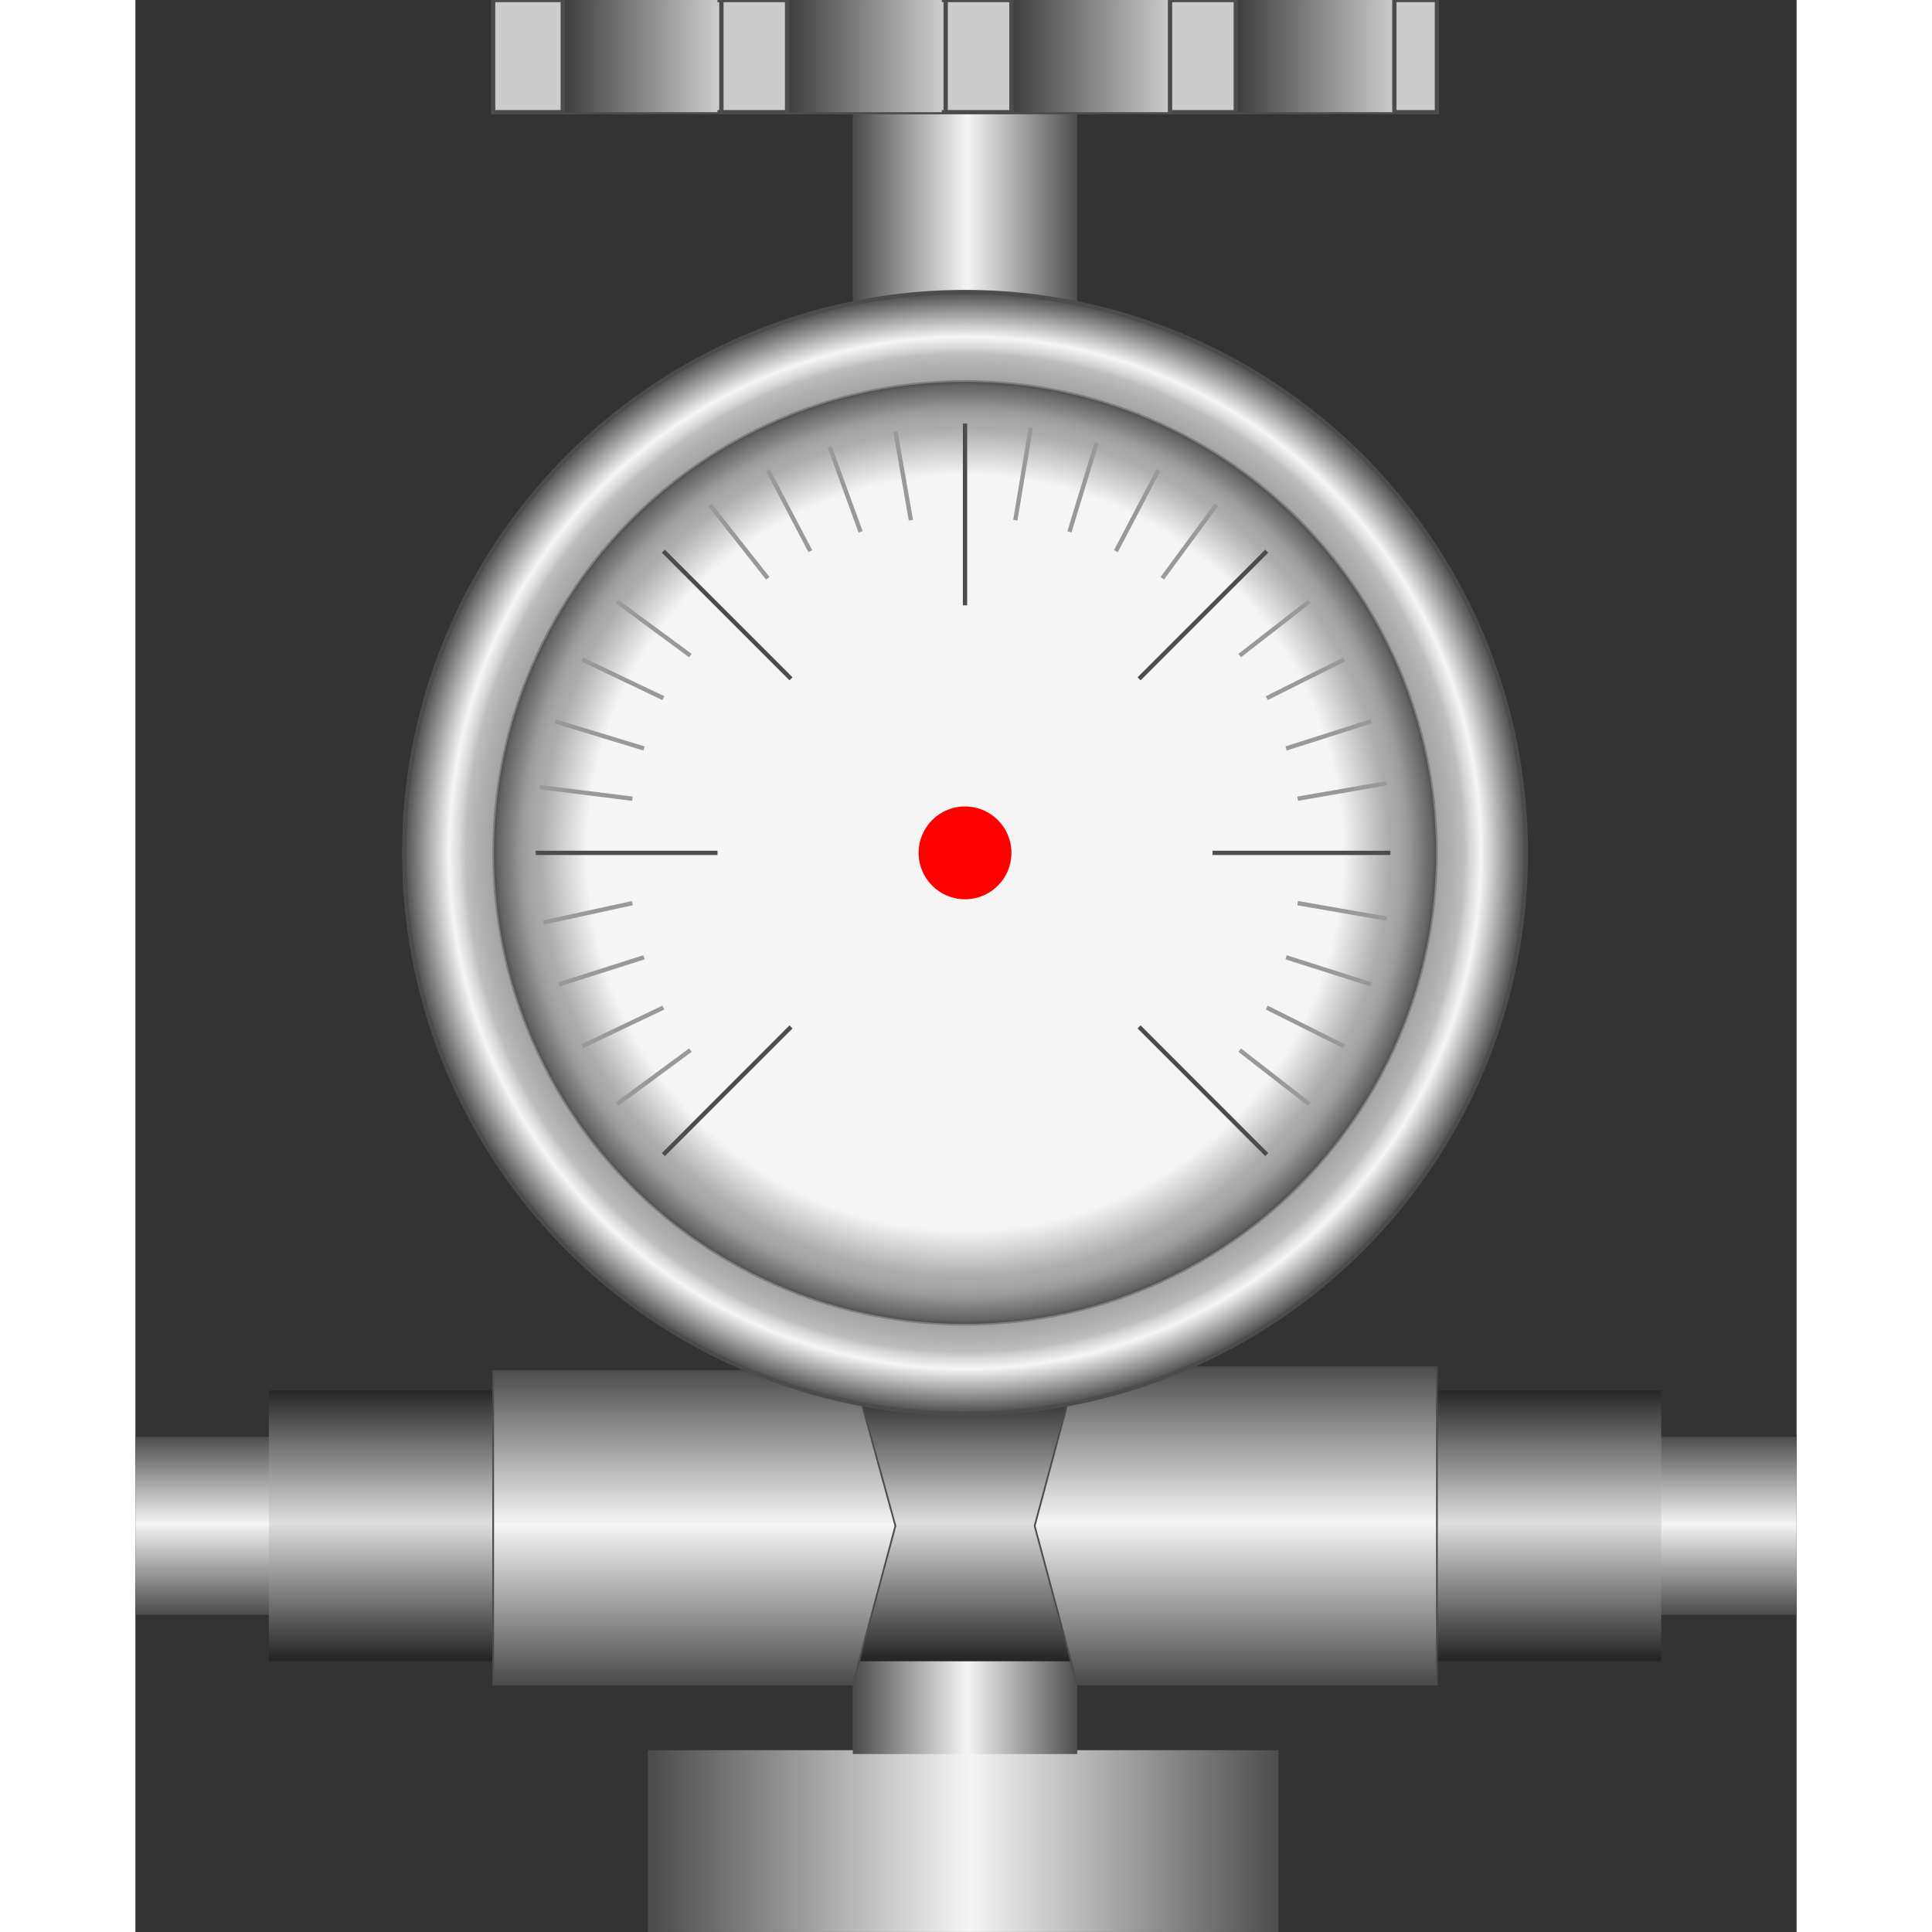 <!DOCTYPE svg PUBLIC "-//W3C//DTD SVG 1.1//EN" "http://www.w3.org/Graphics/SVG/1.1/DTD/svg11.dtd"><svg version="1.1" xmlns="http://www.w3.org/2000/svg" xmlns:xlink="http://www.w3.org/1999/xlink" width="64px" height="64px" viewBox="0 0 96.732 112.5" enable-background="new 0 0 96.732 112.5" xml:space="preserve">
<rect x="0" y="0" width="96.732" height="112.5" fill="#333333" stroke="none"/>
<g id="Group_Lower">
	<linearGradient id="SVGID_1_" gradientUnits="userSpaceOnUse" x1="29.842" y1="107.205" x2="66.553" y2="107.205">
		<stop offset="0.01" style="stop-color:#4D4D4D" />
		<stop offset="0.51" style="stop-color:#F5F5F5" />
		<stop offset="1" style="stop-color:#4D4D4D" />
	</linearGradient>
	<path fill="url(#SVGID_1_)" d="M29.842,112.498v-10.585h36.712v10.585H29.842" />
	<linearGradient id="SVGID_2_" gradientUnits="userSpaceOnUse" x1="41.778" y1="98.942" x2="54.841" y2="98.942">
		<stop offset="0.01" style="stop-color:#4D4D4D" />
		<stop offset="0.51" style="stop-color:#F5F5F5" />
		<stop offset="1" style="stop-color:#4D4D4D" />
	</linearGradient>
	<path fill="url(#SVGID_2_)" d="M41.778,96.225v5.914h13.063v-6.393C54.369,95.892,45.146,96.51,41.778,96.225z" />
</g>
<g id="Group_Adjustors">
	<linearGradient id="SVGID_3_" gradientUnits="userSpaceOnUse" x1="41.778" y1="13.158" x2="54.841" y2="13.158">
		<stop offset="0.01" style="stop-color:#4D4D4D" />
		<stop offset="0.51" style="stop-color:#F5F5F5" />
		<stop offset="1" style="stop-color:#4D4D4D" />
	</linearGradient>
	<path fill="url(#SVGID_3_)" d="M42.107,19.143c4.225,0.053,8.482,0.445,12.733,0.641V6.533H41.778v12.622   C41.887,19.15,41.994,19.141,42.107,19.143z" />
	<path fill="#CCCCCC" stroke="#4C4C4C" stroke-width="0.25" d="M20.833,0.001h54.954v6.531H20.833V0.001z" />
	<linearGradient id="SVGID_4_" gradientUnits="userSpaceOnUse" x1="24.887" y1="3.267" x2="33.895" y2="3.267">
		<stop offset="0" style="stop-color:#3D3D3D" />
		<stop offset="1" style="stop-color:#CCCCCC" />
	</linearGradient>
	<path fill="url(#SVGID_4_)" d="M33.895,6.533h-9.009V0.001h9.009V6.533z" />
	<linearGradient id="SVGID_5_" gradientUnits="userSpaceOnUse" x1="37.95" y1="3.267" x2="46.959" y2="3.267">
		<stop offset="0" style="stop-color:#3D3D3D" />
		<stop offset="1" style="stop-color:#CCCCCC" />
	</linearGradient>
	<path fill="url(#SVGID_5_)" d="M46.959,6.533H37.95V0.001h9.009V6.533z" />
	<linearGradient id="SVGID_6_" gradientUnits="userSpaceOnUse" x1="51.013" y1="3.267" x2="60.247" y2="3.267">
		<stop offset="0" style="stop-color:#3D3D3D" />
		<stop offset="1" style="stop-color:#CCCCCC" />
	</linearGradient>
	<path fill="url(#SVGID_6_)" d="M60.247,6.533h-9.233V0.001h9.233V6.533z" />
	<linearGradient id="SVGID_7_" gradientUnits="userSpaceOnUse" x1="64.075" y1="3.267" x2="73.309" y2="3.267">
		<stop offset="0" style="stop-color:#3D3D3D" />
		<stop offset="1" style="stop-color:#CCCCCC" />
	</linearGradient>
	<path fill="url(#SVGID_7_)" d="M73.309,6.533h-9.234V0.001h9.234V6.533z" />
	<path fill="none" stroke="#4C4C4C" stroke-width="0.25" d="M24.886,0.001v6.531" />
	<path fill="none" stroke="#4C4C4C" stroke-width="0.25" d="M37.95,0.001v6.531" />
	<path fill="none" stroke="#4C4C4C" stroke-width="0.25" d="M51.012,0.001v6.531" />
	<path fill="none" stroke="#4C4C4C" stroke-width="0.25" d="M64.075,0.001v6.531" />
	<path fill="none" stroke="#4C4C4C" stroke-width="0.25" d="M34.121,0.001v6.531" />
	<path fill="none" stroke="#4C4C4C" stroke-width="0.25" d="M47.183,0.001v6.531" />
	<path fill="none" stroke="#4C4C4C" stroke-width="0.25" d="M60.247,0.001v6.531" />
	<path fill="none" stroke="#4C4C4C" stroke-width="0.25" d="M73.309,0.001v6.531" />
</g>
<g id="Group_Handle">
	<linearGradient id="SVGID_8_" gradientUnits="userSpaceOnUse" x1="48.367" y1="94.031" x2="48.367" y2="83.67">
		<stop offset="0.01" style="stop-color:#4D4D4D" />
		<stop offset="0.51" style="stop-color:#F5F5F5" />
		<stop offset="1" style="stop-color:#4D4D4D" />
	</linearGradient>
	<path fill="url(#SVGID_8_)" d="M0,83.67h96.732v10.361H0V83.67z" />
	<linearGradient id="SVGID_9_" gradientUnits="userSpaceOnUse" x1="48.31" y1="96.734" x2="48.31" y2="80.968">
		<stop offset="0.01" style="stop-color:#262626" />
		<stop offset="0.51" style="stop-color:#DEDEDE" />
		<stop offset="1" style="stop-color:#262626" />
	</linearGradient>
	<path fill="url(#SVGID_9_)" d="M7.77,80.968h81.079v15.767H7.77V80.968z" />
	<linearGradient id="SVGID_10_" gradientUnits="userSpaceOnUse" x1="32.544" y1="98.084" x2="32.544" y2="79.842">
		<stop offset="0.01" style="stop-color:#4D4D4D" />
		<stop offset="0.51" style="stop-color:#F5F5F5" />
		<stop offset="1" style="stop-color:#4D4D4D" />
	</linearGradient>
	<path fill="url(#SVGID_10_)" stroke="#4C4C4C" stroke-width="0.1" d="M20.833,79.842h20.945l2.478,9.01l-2.478,9.232H20.833V79.842   z" />
	<linearGradient id="SVGID_11_" gradientUnits="userSpaceOnUse" x1="64.075" y1="98.084" x2="64.075" y2="79.618">
		<stop offset="0.01" style="stop-color:#4D4D4D" />
		<stop offset="0.51" style="stop-color:#F5F5F5" />
		<stop offset="1" style="stop-color:#4D4D4D" />
	</linearGradient>
	<path fill="url(#SVGID_11_)" stroke="#4C4C4C" stroke-width="0.1" d="M75.787,98.084H54.842l-2.478-9.232l2.478-9.233h20.945   V98.084z" />
</g>
<g id="Group_Analog_Guage">
	<radialGradient id="SVGID_12_" cx="48.309" cy="49.662" r="32.657" gradientUnits="userSpaceOnUse">
		<stop offset="0.01" style="stop-color:#4D4D4D" />
		<stop offset="0.39" style="stop-color:#4F4F4F" />
		<stop offset="0.53" style="stop-color:#565656" />
		<stop offset="0.63" style="stop-color:#616161" />
		<stop offset="0.71" style="stop-color:#727272" />
		<stop offset="0.78" style="stop-color:#888888" />
		<stop offset="0.84" style="stop-color:#A3A3A3" />
		<stop offset="0.86" style="stop-color:#ACACAC" />
		<stop offset="0.87" style="stop-color:#B1B1B1" />
		<stop offset="0.89" style="stop-color:#BEBEBE" />
		<stop offset="0.9" style="stop-color:#D5D5D5" />
		<stop offset="0.92" style="stop-color:#F5F5F5" />
		<stop offset="1" style="stop-color:#4D4D4D" />
	</radialGradient>
	<circle fill="url(#SVGID_12_)" stroke="#4C4C4C" stroke-width="0.25" cx="48.309" cy="49.662" r="32.657" />
	<radialGradient id="SVGID_13_" cx="48.309" cy="49.662" r="27.477" gradientUnits="userSpaceOnUse">
		<stop offset="0.8" style="stop-color:#F5F5F5" />
		<stop offset="0.9" style="stop-color:#ACACAC" />
		<stop offset="0.92" style="stop-color:#A7A7A7" />
		<stop offset="0.94" style="stop-color:#9A9A9A" />
		<stop offset="0.96" style="stop-color:#838383" />
		<stop offset="0.99" style="stop-color:#636363" />
		<stop offset="1" style="stop-color:#4D4D4D" />
	</radialGradient>
	<circle fill="url(#SVGID_13_)" stroke="#7F7F7F" stroke-width="0.1" cx="48.309" cy="49.662" r="27.477" />
	<path fill="none" stroke="#4C4C4C" stroke-width="0.25" d="M58.445,59.797l7.432,7.434" />
	<path fill="none" stroke="#4C4C4C" stroke-width="0.25" d="M62.723,49.662h10.359" />
	<path fill="none" stroke="#4C4C4C" stroke-width="0.25" d="M58.445,39.527l7.432-7.432" />
	<path fill="none" stroke="#4C4C4C" stroke-width="0.25" d="M48.309,35.248V24.663" />
	<path fill="none" stroke="#4C4C4C" stroke-width="0.25" d="M38.175,39.527l-7.432-7.432" />
	<path fill="none" stroke="#4C4C4C" stroke-width="0.25" d="M33.895,49.662H23.31" />
	<path fill="none" stroke="#4C4C4C" stroke-width="0.25" d="M38.175,59.797l-7.432,7.434" />
	<path fill="none" stroke="#999999" stroke-width="0.25" d="M64.301,61.148l4.055,3.152" />
	<path fill="none" stroke="#999999" stroke-width="0.25" d="M65.877,58.671l4.505,2.253" />
	<path fill="none" stroke="#999999" stroke-width="0.25" d="M67.003,55.743l4.955,1.577" />
	<path fill="none" stroke="#999999" stroke-width="0.25" d="M67.678,52.59l5.181,0.901" />
	<path fill="none" stroke="#999999" stroke-width="0.25" d="M67.678,46.509l5.181-0.901" />
	<path fill="none" stroke="#999999" stroke-width="0.25" d="M67.003,43.582l4.955-1.577" />
	<path fill="none" stroke="#999999" stroke-width="0.25" d="M65.877,40.653l4.505-2.252" />
	<path fill="none" stroke="#999999" stroke-width="0.25" d="M64.301,38.176l4.055-3.153" />
	<path fill="none" stroke="#999999" stroke-width="0.25" d="M59.796,33.672l3.153-4.279" />
	<path fill="none" stroke="#999999" stroke-width="0.25" d="M57.094,32.095l2.478-4.729" />
	<path fill="none" stroke="#999999" stroke-width="0.25" d="M54.39,30.969l1.576-5.18" />
	<path fill="none" stroke="#999999" stroke-width="0.25" d="M51.238,30.293l0.9-5.405" />
	<path fill="none" stroke="#999999" stroke-width="0.25" d="M45.157,30.293l-0.901-5.18" />
	<path fill="none" stroke="#999999" stroke-width="0.25" d="M42.228,30.969l-1.803-4.955" />
	<path fill="none" stroke="#999999" stroke-width="0.25" d="M39.301,32.095l-2.478-4.729" />
	<path fill="none" stroke="#999999" stroke-width="0.25" d="M36.823,33.672l-3.378-4.279" />
	<path fill="none" stroke="#999999" stroke-width="0.25" d="M32.319,38.176l-4.279-3.153" />
	<path fill="none" stroke="#999999" stroke-width="0.25" d="M30.743,40.653l-4.729-2.252" />
	<path fill="none" stroke="#999999" stroke-width="0.25" d="M29.616,43.582l-5.18-1.577" />
	<path fill="none" stroke="#999999" stroke-width="0.25" d="M28.941,46.509l-5.405-0.676" />
	<path fill="none" stroke="#999999" stroke-width="0.25" d="M28.941,52.59l-5.182,1.126" />
	<path fill="none" stroke="#999999" stroke-width="0.25" d="M29.616,55.743l-4.954,1.577" />
	<path fill="none" stroke="#999999" stroke-width="0.25" d="M30.743,58.671l-4.729,2.253" />
	<path fill="none" stroke="#999999" stroke-width="0.25" d="M32.319,61.148l-4.279,3.152" />
</g>
<g id="Group_Red_Center">
	<circle fill="#FF0000" cx="48.309" cy="49.662" r="2.703" />
</g>
</svg>